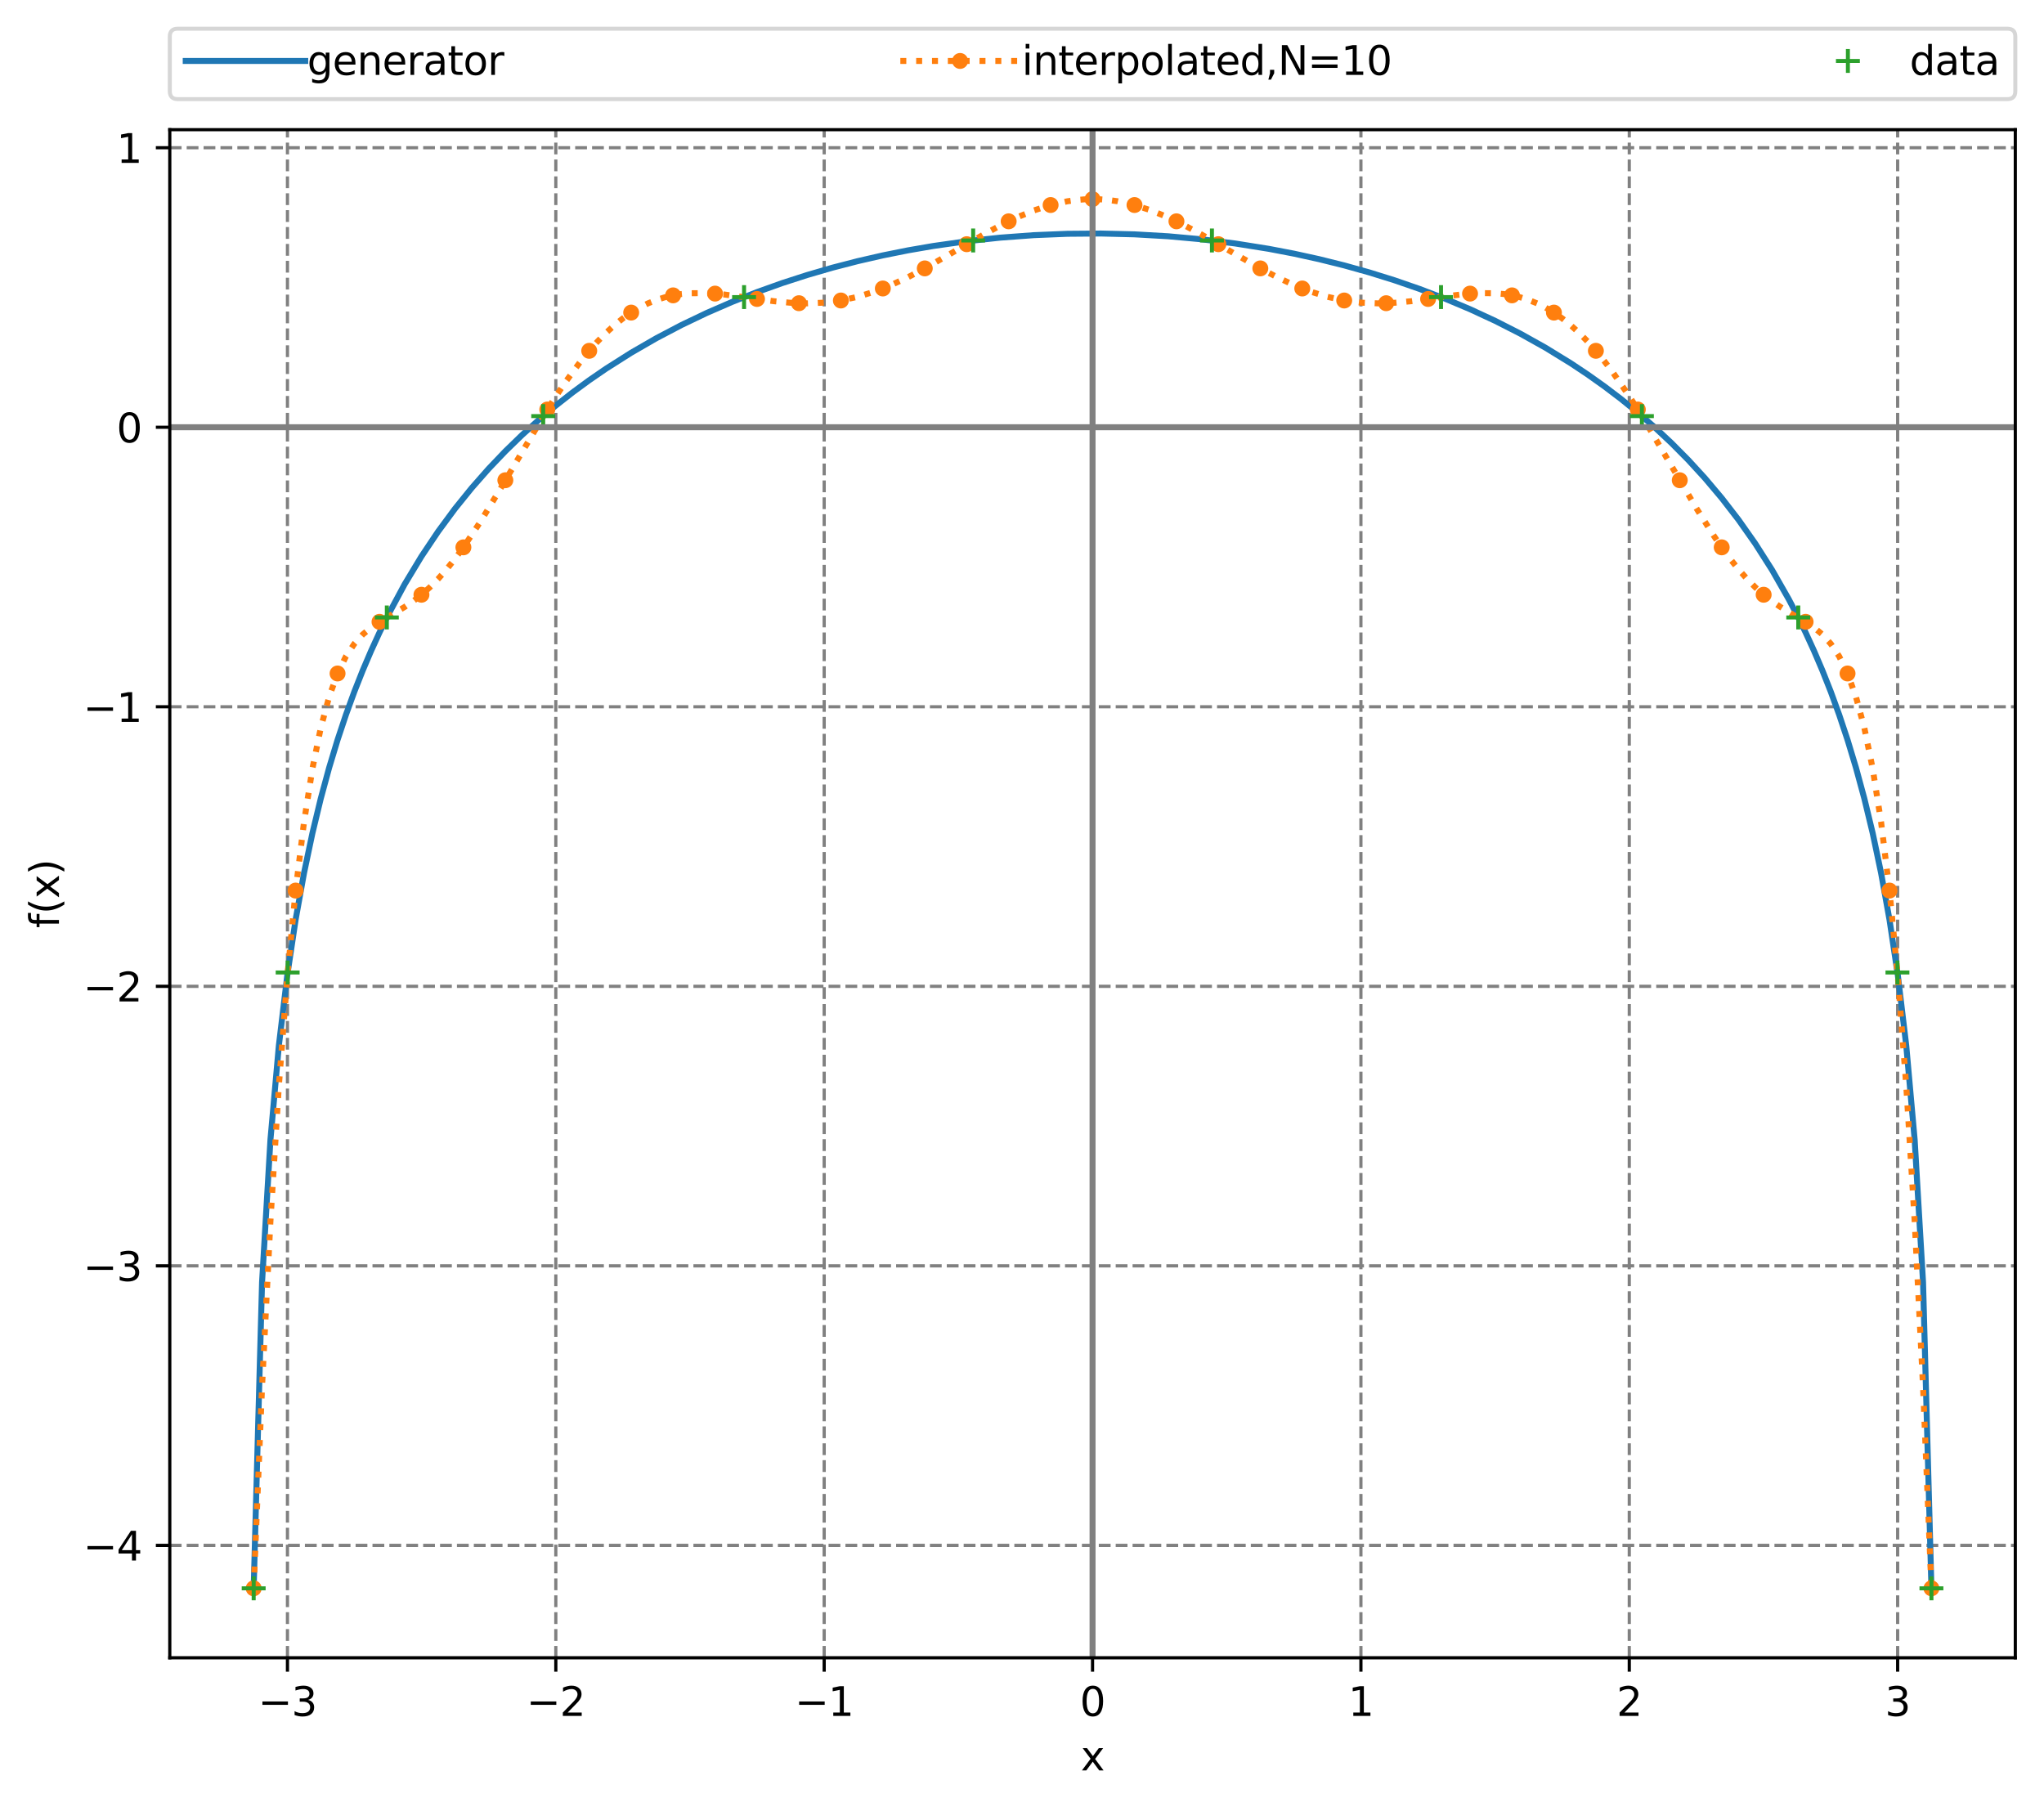<?xml version="1.0" encoding="utf-8" standalone="no"?>
<!DOCTYPE svg PUBLIC "-//W3C//DTD SVG 1.1//EN"
  "http://www.w3.org/Graphics/SVG/1.1/DTD/svg11.dtd">
<svg xmlns:xlink="http://www.w3.org/1999/xlink" width="513.083pt" height="453.667pt" viewBox="0 0 513.083 453.667" xmlns="http://www.w3.org/2000/svg" version="1.1">
 <defs>
  <style type="text/css">*{stroke-linejoin: round; stroke-linecap: butt}</style>
 </defs>
 <g id="figure_1">
  <g id="patch_1">
   <path d="M 0 453.667 
L 513.083 453.667 
L 513.083 0 
L 0 0 
z
" style="fill: #ffffff"/>
  </g>
  <g id="axes_1">
   <g id="patch_2">
    <path d="M 42.62 416.111 
L 505.883 416.111 
L 505.883 32.549 
L 42.62 32.549 
z
" style="fill: #ffffff"/>
   </g>
   <g id="matplotlib.axis_1">
    <g id="xtick_1">
     <g id="line2d_1">
      <path d="M 72.158 416.111 
L 72.158 32.549 
" clip-path="url(#p7b91b572e5)" style="fill: none; stroke-dasharray: 2.96,1.28; stroke-dashoffset: 0; stroke: #808080; stroke-width: 0.8"/>
     </g>
     <g id="line2d_2">
      <defs>
       <path id="mcc4dc4c93a" d="M 0 0 
L 0 3.5 
" style="stroke: #000000; stroke-width: 0.8"/>
      </defs>
      <g>
       <use xlink:href="#mcc4dc4c93a" x="72.158" y="416.111" style="stroke: #000000; stroke-width: 0.8"/>
      </g>
     </g>
     <g id="text_1">
      <!-- −3 -->
      <g transform="translate(64.787 430.709) scale(0.1 -0.1)">
       <defs>
        <path id="DejaVuSans-2212" d="M 678 2272 
L 4684 2272 
L 4684 1741 
L 678 1741 
L 678 2272 
z
" transform="scale(0.016)"/>
        <path id="DejaVuSans-33" d="M 2597 2516 
Q 3050 2419 3304 2112 
Q 3559 1806 3559 1356 
Q 3559 666 3084 287 
Q 2609 -91 1734 -91 
Q 1441 -91 1130 -33 
Q 819 25 488 141 
L 488 750 
Q 750 597 1062 519 
Q 1375 441 1716 441 
Q 2309 441 2620 675 
Q 2931 909 2931 1356 
Q 2931 1769 2642 2001 
Q 2353 2234 1838 2234 
L 1294 2234 
L 1294 2753 
L 1863 2753 
Q 2328 2753 2575 2939 
Q 2822 3125 2822 3475 
Q 2822 3834 2567 4026 
Q 2313 4219 1838 4219 
Q 1578 4219 1281 4162 
Q 984 4106 628 3988 
L 628 4550 
Q 988 4650 1302 4700 
Q 1616 4750 1894 4750 
Q 2613 4750 3031 4423 
Q 3450 4097 3450 3541 
Q 3450 3153 3228 2886 
Q 3006 2619 2597 2516 
z
" transform="scale(0.016)"/>
       </defs>
       <use xlink:href="#DejaVuSans-2212"/>
       <use xlink:href="#DejaVuSans-33" x="83.789"/>
      </g>
     </g>
    </g>
    <g id="xtick_2">
     <g id="line2d_3">
      <path d="M 139.522 416.111 
L 139.522 32.549 
" clip-path="url(#p7b91b572e5)" style="fill: none; stroke-dasharray: 2.96,1.28; stroke-dashoffset: 0; stroke: #808080; stroke-width: 0.8"/>
     </g>
     <g id="line2d_4">
      <g>
       <use xlink:href="#mcc4dc4c93a" x="139.522" y="416.111" style="stroke: #000000; stroke-width: 0.8"/>
      </g>
     </g>
     <g id="text_2">
      <!-- −2 -->
      <g transform="translate(132.151 430.709) scale(0.1 -0.1)">
       <defs>
        <path id="DejaVuSans-32" d="M 1228 531 
L 3431 531 
L 3431 0 
L 469 0 
L 469 531 
Q 828 903 1448 1529 
Q 2069 2156 2228 2338 
Q 2531 2678 2651 2914 
Q 2772 3150 2772 3378 
Q 2772 3750 2511 3984 
Q 2250 4219 1831 4219 
Q 1534 4219 1204 4116 
Q 875 4013 500 3803 
L 500 4441 
Q 881 4594 1212 4672 
Q 1544 4750 1819 4750 
Q 2544 4750 2975 4387 
Q 3406 4025 3406 3419 
Q 3406 3131 3298 2873 
Q 3191 2616 2906 2266 
Q 2828 2175 2409 1742 
Q 1991 1309 1228 531 
z
" transform="scale(0.016)"/>
       </defs>
       <use xlink:href="#DejaVuSans-2212"/>
       <use xlink:href="#DejaVuSans-32" x="83.789"/>
      </g>
     </g>
    </g>
    <g id="xtick_3">
     <g id="line2d_5">
      <path d="M 206.887 416.111 
L 206.887 32.549 
" clip-path="url(#p7b91b572e5)" style="fill: none; stroke-dasharray: 2.96,1.28; stroke-dashoffset: 0; stroke: #808080; stroke-width: 0.8"/>
     </g>
     <g id="line2d_6">
      <g>
       <use xlink:href="#mcc4dc4c93a" x="206.887" y="416.111" style="stroke: #000000; stroke-width: 0.8"/>
      </g>
     </g>
     <g id="text_3">
      <!-- −1 -->
      <g transform="translate(199.516 430.709) scale(0.1 -0.1)">
       <defs>
        <path id="DejaVuSans-31" d="M 794 531 
L 1825 531 
L 1825 4091 
L 703 3866 
L 703 4441 
L 1819 4666 
L 2450 4666 
L 2450 531 
L 3481 531 
L 3481 0 
L 794 0 
L 794 531 
z
" transform="scale(0.016)"/>
       </defs>
       <use xlink:href="#DejaVuSans-2212"/>
       <use xlink:href="#DejaVuSans-31" x="83.789"/>
      </g>
     </g>
    </g>
    <g id="xtick_4">
     <g id="line2d_7">
      <path d="M 274.252 416.111 
L 274.252 32.549 
" clip-path="url(#p7b91b572e5)" style="fill: none; stroke-dasharray: 2.96,1.28; stroke-dashoffset: 0; stroke: #808080; stroke-width: 0.8"/>
     </g>
     <g id="line2d_8">
      <g>
       <use xlink:href="#mcc4dc4c93a" x="274.252" y="416.111" style="stroke: #000000; stroke-width: 0.8"/>
      </g>
     </g>
     <g id="text_4">
      <!-- 0 -->
      <g transform="translate(271.07 430.709) scale(0.1 -0.1)">
       <defs>
        <path id="DejaVuSans-30" d="M 2034 4250 
Q 1547 4250 1301 3770 
Q 1056 3291 1056 2328 
Q 1056 1369 1301 889 
Q 1547 409 2034 409 
Q 2525 409 2770 889 
Q 3016 1369 3016 2328 
Q 3016 3291 2770 3770 
Q 2525 4250 2034 4250 
z
M 2034 4750 
Q 2819 4750 3233 4129 
Q 3647 3509 3647 2328 
Q 3647 1150 3233 529 
Q 2819 -91 2034 -91 
Q 1250 -91 836 529 
Q 422 1150 422 2328 
Q 422 3509 836 4129 
Q 1250 4750 2034 4750 
z
" transform="scale(0.016)"/>
       </defs>
       <use xlink:href="#DejaVuSans-30"/>
      </g>
     </g>
    </g>
    <g id="xtick_5">
     <g id="line2d_9">
      <path d="M 341.616 416.111 
L 341.616 32.549 
" clip-path="url(#p7b91b572e5)" style="fill: none; stroke-dasharray: 2.96,1.28; stroke-dashoffset: 0; stroke: #808080; stroke-width: 0.8"/>
     </g>
     <g id="line2d_10">
      <g>
       <use xlink:href="#mcc4dc4c93a" x="341.616" y="416.111" style="stroke: #000000; stroke-width: 0.8"/>
      </g>
     </g>
     <g id="text_5">
      <!-- 1 -->
      <g transform="translate(338.435 430.709) scale(0.1 -0.1)">
       <use xlink:href="#DejaVuSans-31"/>
      </g>
     </g>
    </g>
    <g id="xtick_6">
     <g id="line2d_11">
      <path d="M 408.981 416.111 
L 408.981 32.549 
" clip-path="url(#p7b91b572e5)" style="fill: none; stroke-dasharray: 2.96,1.28; stroke-dashoffset: 0; stroke: #808080; stroke-width: 0.8"/>
     </g>
     <g id="line2d_12">
      <g>
       <use xlink:href="#mcc4dc4c93a" x="408.981" y="416.111" style="stroke: #000000; stroke-width: 0.8"/>
      </g>
     </g>
     <g id="text_6">
      <!-- 2 -->
      <g transform="translate(405.8 430.709) scale(0.1 -0.1)">
       <use xlink:href="#DejaVuSans-32"/>
      </g>
     </g>
    </g>
    <g id="xtick_7">
     <g id="line2d_13">
      <path d="M 476.346 416.111 
L 476.346 32.549 
" clip-path="url(#p7b91b572e5)" style="fill: none; stroke-dasharray: 2.96,1.28; stroke-dashoffset: 0; stroke: #808080; stroke-width: 0.8"/>
     </g>
     <g id="line2d_14">
      <g>
       <use xlink:href="#mcc4dc4c93a" x="476.346" y="416.111" style="stroke: #000000; stroke-width: 0.8"/>
      </g>
     </g>
     <g id="text_7">
      <!-- 3 -->
      <g transform="translate(473.164 430.709) scale(0.1 -0.1)">
       <use xlink:href="#DejaVuSans-33"/>
      </g>
     </g>
    </g>
    <g id="text_8">
     <!-- x -->
     <g transform="translate(271.292 444.388) scale(0.1 -0.1)">
      <defs>
       <path id="DejaVuSans-78" d="M 3513 3500 
L 2247 1797 
L 3578 0 
L 2900 0 
L 1881 1375 
L 863 0 
L 184 0 
L 1544 1831 
L 300 3500 
L 978 3500 
L 1906 2253 
L 2834 3500 
L 3513 3500 
z
" transform="scale(0.016)"/>
      </defs>
      <use xlink:href="#DejaVuSans-78"/>
     </g>
    </g>
   </g>
   <g id="matplotlib.axis_2">
    <g id="ytick_1">
     <g id="line2d_15">
      <path d="M 42.62 387.899 
L 505.883 387.899 
" clip-path="url(#p7b91b572e5)" style="fill: none; stroke-dasharray: 2.96,1.28; stroke-dashoffset: 0; stroke: #808080; stroke-width: 0.8"/>
     </g>
     <g id="line2d_16">
      <defs>
       <path id="m748392c726" d="M 0 0 
L -3.5 0 
" style="stroke: #000000; stroke-width: 0.8"/>
      </defs>
      <g>
       <use xlink:href="#m748392c726" x="42.62" y="387.899" style="stroke: #000000; stroke-width: 0.8"/>
      </g>
     </g>
     <g id="text_9">
      <!-- −4 -->
      <g transform="translate(20.878 391.698) scale(0.1 -0.1)">
       <defs>
        <path id="DejaVuSans-34" d="M 2419 4116 
L 825 1625 
L 2419 1625 
L 2419 4116 
z
M 2253 4666 
L 3047 4666 
L 3047 1625 
L 3713 1625 
L 3713 1100 
L 3047 1100 
L 3047 0 
L 2419 0 
L 2419 1100 
L 313 1100 
L 313 1709 
L 2253 4666 
z
" transform="scale(0.016)"/>
       </defs>
       <use xlink:href="#DejaVuSans-2212"/>
       <use xlink:href="#DejaVuSans-34" x="83.789"/>
      </g>
     </g>
    </g>
    <g id="ytick_2">
     <g id="line2d_17">
      <path d="M 42.62 317.735 
L 505.883 317.735 
" clip-path="url(#p7b91b572e5)" style="fill: none; stroke-dasharray: 2.96,1.28; stroke-dashoffset: 0; stroke: #808080; stroke-width: 0.8"/>
     </g>
     <g id="line2d_18">
      <g>
       <use xlink:href="#m748392c726" x="42.62" y="317.735" style="stroke: #000000; stroke-width: 0.8"/>
      </g>
     </g>
     <g id="text_10">
      <!-- −3 -->
      <g transform="translate(20.878 321.534) scale(0.1 -0.1)">
       <use xlink:href="#DejaVuSans-2212"/>
       <use xlink:href="#DejaVuSans-33" x="83.789"/>
      </g>
     </g>
    </g>
    <g id="ytick_3">
     <g id="line2d_19">
      <path d="M 42.62 247.57 
L 505.883 247.57 
" clip-path="url(#p7b91b572e5)" style="fill: none; stroke-dasharray: 2.96,1.28; stroke-dashoffset: 0; stroke: #808080; stroke-width: 0.8"/>
     </g>
     <g id="line2d_20">
      <g>
       <use xlink:href="#m748392c726" x="42.62" y="247.57" style="stroke: #000000; stroke-width: 0.8"/>
      </g>
     </g>
     <g id="text_11">
      <!-- −2 -->
      <g transform="translate(20.878 251.369) scale(0.1 -0.1)">
       <use xlink:href="#DejaVuSans-2212"/>
       <use xlink:href="#DejaVuSans-32" x="83.789"/>
      </g>
     </g>
    </g>
    <g id="ytick_4">
     <g id="line2d_21">
      <path d="M 42.62 177.406 
L 505.883 177.406 
" clip-path="url(#p7b91b572e5)" style="fill: none; stroke-dasharray: 2.96,1.28; stroke-dashoffset: 0; stroke: #808080; stroke-width: 0.8"/>
     </g>
     <g id="line2d_22">
      <g>
       <use xlink:href="#m748392c726" x="42.62" y="177.406" style="stroke: #000000; stroke-width: 0.8"/>
      </g>
     </g>
     <g id="text_12">
      <!-- −1 -->
      <g transform="translate(20.878 181.205) scale(0.1 -0.1)">
       <use xlink:href="#DejaVuSans-2212"/>
       <use xlink:href="#DejaVuSans-31" x="83.789"/>
      </g>
     </g>
    </g>
    <g id="ytick_5">
     <g id="line2d_23">
      <path d="M 42.62 107.241 
L 505.883 107.241 
" clip-path="url(#p7b91b572e5)" style="fill: none; stroke-dasharray: 2.96,1.28; stroke-dashoffset: 0; stroke: #808080; stroke-width: 0.8"/>
     </g>
     <g id="line2d_24">
      <g>
       <use xlink:href="#m748392c726" x="42.62" y="107.241" style="stroke: #000000; stroke-width: 0.8"/>
      </g>
     </g>
     <g id="text_13">
      <!-- 0 -->
      <g transform="translate(29.258 111.04) scale(0.1 -0.1)">
       <use xlink:href="#DejaVuSans-30"/>
      </g>
     </g>
    </g>
    <g id="ytick_6">
     <g id="line2d_25">
      <path d="M 42.62 37.076 
L 505.883 37.076 
" clip-path="url(#p7b91b572e5)" style="fill: none; stroke-dasharray: 2.96,1.28; stroke-dashoffset: 0; stroke: #808080; stroke-width: 0.8"/>
     </g>
     <g id="line2d_26">
      <g>
       <use xlink:href="#m748392c726" x="42.62" y="37.076" style="stroke: #000000; stroke-width: 0.8"/>
      </g>
     </g>
     <g id="text_14">
      <!-- 1 -->
      <g transform="translate(29.258 40.876) scale(0.1 -0.1)">
       <use xlink:href="#DejaVuSans-31"/>
      </g>
     </g>
    </g>
    <g id="text_15">
     <!-- f(x) -->
     <g transform="translate(14.798 232.951) rotate(-90) scale(0.1 -0.1)">
      <defs>
       <path id="DejaVuSans-66" d="M 2375 4863 
L 2375 4384 
L 1825 4384 
Q 1516 4384 1395 4259 
Q 1275 4134 1275 3809 
L 1275 3500 
L 2222 3500 
L 2222 3053 
L 1275 3053 
L 1275 0 
L 697 0 
L 697 3053 
L 147 3053 
L 147 3500 
L 697 3500 
L 697 3744 
Q 697 4328 969 4595 
Q 1241 4863 1831 4863 
L 2375 4863 
z
" transform="scale(0.016)"/>
       <path id="DejaVuSans-28" d="M 1984 4856 
Q 1566 4138 1362 3434 
Q 1159 2731 1159 2009 
Q 1159 1288 1364 580 
Q 1569 -128 1984 -844 
L 1484 -844 
Q 1016 -109 783 600 
Q 550 1309 550 2009 
Q 550 2706 781 3412 
Q 1013 4119 1484 4856 
L 1984 4856 
z
" transform="scale(0.016)"/>
       <path id="DejaVuSans-29" d="M 513 4856 
L 1013 4856 
Q 1481 4119 1714 3412 
Q 1947 2706 1947 2009 
Q 1947 1309 1714 600 
Q 1481 -109 1013 -844 
L 513 -844 
Q 928 -128 1133 580 
Q 1338 1288 1338 2009 
Q 1338 2731 1133 3434 
Q 928 4138 513 4856 
z
" transform="scale(0.016)"/>
      </defs>
      <use xlink:href="#DejaVuSans-66"/>
      <use xlink:href="#DejaVuSans-28" x="35.205"/>
      <use xlink:href="#DejaVuSans-78" x="74.219"/>
      <use xlink:href="#DejaVuSans-29" x="133.398"/>
     </g>
    </g>
   </g>
   <g id="line2d_27">
    <path d="M 63.678 398.676 
L 65.783 321.833 
L 67.889 286.049 
L 69.995 262.478 
L 72.101 244.879 
L 74.206 230.835 
L 76.312 219.153 
L 78.418 209.156 
L 80.524 200.422 
L 82.629 192.672 
L 84.735 185.708 
L 86.841 179.39 
L 88.947 173.609 
L 91.052 168.285 
L 93.158 163.352 
L 95.264 158.76 
L 97.37 154.465 
L 101.581 146.64 
L 105.793 139.663 
L 110.004 133.379 
L 114.215 127.676 
L 118.427 122.465 
L 122.638 117.678 
L 126.85 113.262 
L 131.061 109.172 
L 135.273 105.372 
L 139.484 101.833 
L 143.696 98.529 
L 147.907 95.439 
L 152.119 92.545 
L 158.436 88.539 
L 164.753 84.895 
L 171.07 81.578 
L 177.388 78.559 
L 183.705 75.812 
L 190.022 73.317 
L 196.339 71.058 
L 202.657 69.018 
L 208.974 67.186 
L 215.291 65.551 
L 221.608 64.105 
L 227.925 62.839 
L 234.243 61.747 
L 242.666 60.553 
L 251.089 59.649 
L 259.512 59.027 
L 267.934 58.684 
L 276.357 58.615 
L 284.78 58.821 
L 293.203 59.303 
L 301.626 60.065 
L 310.049 61.113 
L 318.472 62.456 
L 324.789 63.663 
L 331.107 65.049 
L 337.424 66.62 
L 343.741 68.385 
L 350.058 70.354 
L 356.376 72.539 
L 362.693 74.953 
L 369.01 77.614 
L 375.327 80.54 
L 381.644 83.755 
L 387.962 87.286 
L 394.279 91.167 
L 398.49 93.968 
L 402.702 96.958 
L 406.913 100.153 
L 411.125 103.572 
L 415.336 107.238 
L 419.548 111.179 
L 423.759 115.427 
L 427.971 120.022 
L 432.182 125.013 
L 436.394 130.461 
L 440.605 136.442 
L 444.817 143.056 
L 449.028 150.435 
L 451.134 154.465 
L 453.24 158.76 
L 455.345 163.352 
L 457.451 168.285 
L 459.557 173.609 
L 461.663 179.39 
L 463.768 185.708 
L 465.874 192.672 
L 467.98 200.422 
L 470.086 209.156 
L 472.191 219.153 
L 474.297 230.835 
L 476.403 244.879 
L 478.508 262.478 
L 480.614 286.049 
L 482.72 321.833 
L 484.826 398.676 
L 484.826 398.676 
" clip-path="url(#p7b91b572e5)" style="fill: none; stroke: #1f77b4; stroke-width: 1.5; stroke-linecap: square"/>
   </g>
   <g id="line2d_28">
    <path d="M 63.678 398.676 
L 65.783 348.044 
L 67.889 306.467 
L 69.995 272.619 
L 72.101 245.323 
L 74.206 223.54 
L 76.312 206.355 
L 78.418 192.966 
L 80.524 182.675 
L 82.629 174.876 
L 84.735 169.048 
L 86.841 164.745 
L 88.947 161.589 
L 91.052 159.261 
L 93.158 157.497 
L 95.264 156.081 
L 101.581 152.348 
L 103.687 150.918 
L 105.793 149.283 
L 107.898 147.411 
L 110.004 145.282 
L 112.11 142.894 
L 114.215 140.256 
L 116.321 137.384 
L 120.533 131.045 
L 124.744 124.127 
L 137.379 102.794 
L 141.59 96.37 
L 145.802 90.629 
L 147.907 88.055 
L 150.013 85.694 
L 152.119 83.552 
L 154.225 81.633 
L 156.33 79.938 
L 158.436 78.463 
L 160.542 77.204 
L 162.647 76.153 
L 164.753 75.3 
L 166.859 74.633 
L 168.965 74.138 
L 171.07 73.802 
L 173.176 73.606 
L 177.388 73.572 
L 181.599 73.895 
L 187.916 74.735 
L 194.234 75.601 
L 198.445 75.998 
L 202.657 76.142 
L 206.868 75.966 
L 211.079 75.426 
L 215.291 74.501 
L 219.502 73.198 
L 223.714 71.541 
L 227.925 69.576 
L 232.137 67.368 
L 238.454 63.765 
L 246.877 58.88 
L 251.089 56.608 
L 255.3 54.564 
L 259.512 52.827 
L 263.723 51.463 
L 267.934 50.523 
L 270.04 50.225 
L 272.146 50.044 
L 274.252 49.984 
L 276.357 50.044 
L 278.463 50.225 
L 280.569 50.523 
L 284.78 51.463 
L 288.992 52.827 
L 293.203 54.564 
L 297.415 56.608 
L 301.626 58.88 
L 310.049 63.765 
L 316.366 67.368 
L 320.578 69.576 
L 324.789 71.541 
L 329.001 73.198 
L 333.212 74.501 
L 337.424 75.426 
L 341.635 75.966 
L 345.847 76.142 
L 350.058 75.998 
L 354.27 75.601 
L 362.693 74.431 
L 366.904 73.895 
L 371.116 73.572 
L 375.327 73.606 
L 377.433 73.802 
L 379.539 74.138 
L 381.644 74.633 
L 383.75 75.3 
L 385.856 76.153 
L 387.962 77.204 
L 390.067 78.463 
L 392.173 79.938 
L 394.279 81.633 
L 396.385 83.552 
L 398.49 85.694 
L 400.596 88.055 
L 402.702 90.629 
L 404.808 93.406 
L 409.019 99.507 
L 413.231 106.207 
L 419.548 116.922 
L 425.865 127.641 
L 430.076 134.304 
L 432.182 137.384 
L 434.288 140.256 
L 436.394 142.894 
L 438.499 145.282 
L 440.605 147.411 
L 442.711 149.283 
L 444.817 150.918 
L 446.922 152.348 
L 455.345 157.497 
L 457.451 159.261 
L 459.557 161.589 
L 461.663 164.745 
L 463.768 169.048 
L 465.874 174.876 
L 467.98 182.675 
L 470.086 192.966 
L 472.191 206.355 
L 474.297 223.54 
L 476.403 245.323 
L 478.508 272.619 
L 480.614 306.467 
L 482.72 348.044 
L 484.826 398.676 
L 484.826 398.676 
" clip-path="url(#p7b91b572e5)" style="fill: none; stroke-dasharray: 1.5,2.475; stroke-dashoffset: 0; stroke: #ff7f0e; stroke-width: 1.5"/>
    <defs>
     <path id="m9fcb579fbe" d="M 0 1.5 
C 0.398 1.5 0.779 1.342 1.061 1.061 
C 1.342 0.779 1.5 0.398 1.5 0 
C 1.5 -0.398 1.342 -0.779 1.061 -1.061 
C 0.779 -1.342 0.398 -1.5 0 -1.5 
C -0.398 -1.5 -0.779 -1.342 -1.061 -1.061 
C -1.342 -0.779 -1.5 -0.398 -1.5 0 
C -1.5 0.398 -1.342 0.779 -1.061 1.061 
C -0.779 1.342 -0.398 1.5 0 1.5 
z
" style="stroke: #ff7f0e"/>
    </defs>
    <g clip-path="url(#p7b91b572e5)">
     <use xlink:href="#m9fcb579fbe" x="63.678" y="398.676" style="fill: #ff7f0e; stroke: #ff7f0e"/>
     <use xlink:href="#m9fcb579fbe" x="74.206" y="223.54" style="fill: #ff7f0e; stroke: #ff7f0e"/>
     <use xlink:href="#m9fcb579fbe" x="84.735" y="169.048" style="fill: #ff7f0e; stroke: #ff7f0e"/>
     <use xlink:href="#m9fcb579fbe" x="95.264" y="156.081" style="fill: #ff7f0e; stroke: #ff7f0e"/>
     <use xlink:href="#m9fcb579fbe" x="105.793" y="149.283" style="fill: #ff7f0e; stroke: #ff7f0e"/>
     <use xlink:href="#m9fcb579fbe" x="116.321" y="137.384" style="fill: #ff7f0e; stroke: #ff7f0e"/>
     <use xlink:href="#m9fcb579fbe" x="126.85" y="120.542" style="fill: #ff7f0e; stroke: #ff7f0e"/>
     <use xlink:href="#m9fcb579fbe" x="137.379" y="102.794" style="fill: #ff7f0e; stroke: #ff7f0e"/>
     <use xlink:href="#m9fcb579fbe" x="147.907" y="88.055" style="fill: #ff7f0e; stroke: #ff7f0e"/>
     <use xlink:href="#m9fcb579fbe" x="158.436" y="78.463" style="fill: #ff7f0e; stroke: #ff7f0e"/>
     <use xlink:href="#m9fcb579fbe" x="168.965" y="74.138" style="fill: #ff7f0e; stroke: #ff7f0e"/>
     <use xlink:href="#m9fcb579fbe" x="179.493" y="73.698" style="fill: #ff7f0e; stroke: #ff7f0e"/>
     <use xlink:href="#m9fcb579fbe" x="190.022" y="75.041" style="fill: #ff7f0e; stroke: #ff7f0e"/>
     <use xlink:href="#m9fcb579fbe" x="200.551" y="76.106" style="fill: #ff7f0e; stroke: #ff7f0e"/>
     <use xlink:href="#m9fcb579fbe" x="211.079" y="75.426" style="fill: #ff7f0e; stroke: #ff7f0e"/>
     <use xlink:href="#m9fcb579fbe" x="221.608" y="72.411" style="fill: #ff7f0e; stroke: #ff7f0e"/>
     <use xlink:href="#m9fcb579fbe" x="232.137" y="67.368" style="fill: #ff7f0e; stroke: #ff7f0e"/>
     <use xlink:href="#m9fcb579fbe" x="242.666" y="61.296" style="fill: #ff7f0e; stroke: #ff7f0e"/>
     <use xlink:href="#m9fcb579fbe" x="253.194" y="55.552" style="fill: #ff7f0e; stroke: #ff7f0e"/>
     <use xlink:href="#m9fcb579fbe" x="263.723" y="51.463" style="fill: #ff7f0e; stroke: #ff7f0e"/>
     <use xlink:href="#m9fcb579fbe" x="274.252" y="49.984" style="fill: #ff7f0e; stroke: #ff7f0e"/>
     <use xlink:href="#m9fcb579fbe" x="284.78" y="51.463" style="fill: #ff7f0e; stroke: #ff7f0e"/>
     <use xlink:href="#m9fcb579fbe" x="295.309" y="55.552" style="fill: #ff7f0e; stroke: #ff7f0e"/>
     <use xlink:href="#m9fcb579fbe" x="305.838" y="61.296" style="fill: #ff7f0e; stroke: #ff7f0e"/>
     <use xlink:href="#m9fcb579fbe" x="316.366" y="67.368" style="fill: #ff7f0e; stroke: #ff7f0e"/>
     <use xlink:href="#m9fcb579fbe" x="326.895" y="72.411" style="fill: #ff7f0e; stroke: #ff7f0e"/>
     <use xlink:href="#m9fcb579fbe" x="337.424" y="75.426" style="fill: #ff7f0e; stroke: #ff7f0e"/>
     <use xlink:href="#m9fcb579fbe" x="347.953" y="76.106" style="fill: #ff7f0e; stroke: #ff7f0e"/>
     <use xlink:href="#m9fcb579fbe" x="358.481" y="75.041" style="fill: #ff7f0e; stroke: #ff7f0e"/>
     <use xlink:href="#m9fcb579fbe" x="369.01" y="73.698" style="fill: #ff7f0e; stroke: #ff7f0e"/>
     <use xlink:href="#m9fcb579fbe" x="379.539" y="74.138" style="fill: #ff7f0e; stroke: #ff7f0e"/>
     <use xlink:href="#m9fcb579fbe" x="390.067" y="78.463" style="fill: #ff7f0e; stroke: #ff7f0e"/>
     <use xlink:href="#m9fcb579fbe" x="400.596" y="88.055" style="fill: #ff7f0e; stroke: #ff7f0e"/>
     <use xlink:href="#m9fcb579fbe" x="411.125" y="102.794" style="fill: #ff7f0e; stroke: #ff7f0e"/>
     <use xlink:href="#m9fcb579fbe" x="421.653" y="120.542" style="fill: #ff7f0e; stroke: #ff7f0e"/>
     <use xlink:href="#m9fcb579fbe" x="432.182" y="137.384" style="fill: #ff7f0e; stroke: #ff7f0e"/>
     <use xlink:href="#m9fcb579fbe" x="442.711" y="149.283" style="fill: #ff7f0e; stroke: #ff7f0e"/>
     <use xlink:href="#m9fcb579fbe" x="453.24" y="156.081" style="fill: #ff7f0e; stroke: #ff7f0e"/>
     <use xlink:href="#m9fcb579fbe" x="463.768" y="169.048" style="fill: #ff7f0e; stroke: #ff7f0e"/>
     <use xlink:href="#m9fcb579fbe" x="474.297" y="223.54" style="fill: #ff7f0e; stroke: #ff7f0e"/>
     <use xlink:href="#m9fcb579fbe" x="484.826" y="398.676" style="fill: #ff7f0e; stroke: #ff7f0e"/>
    </g>
   </g>
   <g id="line2d_29">
    <defs>
     <path id="m8e761e73c2" d="M -3 0 
L 3 0 
M 0 3 
L 0 -3 
" style="stroke: #2ca02c"/>
    </defs>
    <g clip-path="url(#p7b91b572e5)">
     <use xlink:href="#m8e761e73c2" x="484.826" y="398.676" style="fill: #2ca02c; stroke: #2ca02c"/>
     <use xlink:href="#m8e761e73c2" x="476.296" y="244.094" style="fill: #2ca02c; stroke: #2ca02c"/>
     <use xlink:href="#m8e761e73c2" x="451.398" y="154.989" style="fill: #2ca02c; stroke: #2ca02c"/>
     <use xlink:href="#m8e761e73c2" x="412.148" y="104.439" style="fill: #2ca02c; stroke: #2ca02c"/>
     <use xlink:href="#m8e761e73c2" x="361.727" y="74.569" style="fill: #2ca02c; stroke: #2ca02c"/>
     <use xlink:href="#m8e761e73c2" x="304.219" y="60.357" style="fill: #2ca02c; stroke: #2ca02c"/>
     <use xlink:href="#m8e761e73c2" x="244.284" y="60.357" style="fill: #2ca02c; stroke: #2ca02c"/>
     <use xlink:href="#m8e761e73c2" x="186.776" y="74.569" style="fill: #2ca02c; stroke: #2ca02c"/>
     <use xlink:href="#m8e761e73c2" x="136.355" y="104.439" style="fill: #2ca02c; stroke: #2ca02c"/>
     <use xlink:href="#m8e761e73c2" x="97.106" y="154.989" style="fill: #2ca02c; stroke: #2ca02c"/>
     <use xlink:href="#m8e761e73c2" x="72.207" y="244.094" style="fill: #2ca02c; stroke: #2ca02c"/>
     <use xlink:href="#m8e761e73c2" x="63.678" y="398.676" style="fill: #2ca02c; stroke: #2ca02c"/>
    </g>
   </g>
   <g id="line2d_30">
    <path d="M 42.62 107.241 
L 505.883 107.241 
" clip-path="url(#p7b91b572e5)" style="fill: none; stroke: #808080; stroke-width: 1.5; stroke-linecap: square"/>
   </g>
   <g id="line2d_31">
    <path d="M 274.252 416.111 
L 274.252 32.549 
" clip-path="url(#p7b91b572e5)" style="fill: none; stroke: #808080; stroke-width: 1.5; stroke-linecap: square"/>
   </g>
   <g id="patch_3">
    <path d="M 42.62 416.111 
L 42.62 32.549 
" style="fill: none; stroke: #000000; stroke-width: 0.8; stroke-linejoin: miter; stroke-linecap: square"/>
   </g>
   <g id="patch_4">
    <path d="M 505.883 416.111 
L 505.883 32.549 
" style="fill: none; stroke: #000000; stroke-width: 0.8; stroke-linejoin: miter; stroke-linecap: square"/>
   </g>
   <g id="patch_5">
    <path d="M 42.62 416.111 
L 505.883 416.111 
" style="fill: none; stroke: #000000; stroke-width: 0.8; stroke-linejoin: miter; stroke-linecap: square"/>
   </g>
   <g id="patch_6">
    <path d="M 42.62 32.549 
L 505.883 32.549 
" style="fill: none; stroke: #000000; stroke-width: 0.8; stroke-linejoin: miter; stroke-linecap: square"/>
   </g>
   <g id="legend_1">
    <g id="patch_7">
     <path d="M 44.62 24.878 
L 503.883 24.878 
Q 505.883 24.878 505.883 22.878 
L 505.883 9.2 
Q 505.883 7.2 503.883 7.2 
L 44.62 7.2 
Q 42.62 7.2 42.62 9.2 
L 42.62 22.878 
Q 42.62 24.878 44.62 24.878 
z
" style="fill: #ffffff; opacity: 0.8; stroke: #cccccc; stroke-linejoin: miter"/>
    </g>
    <g id="line2d_32">
     <path d="M 46.62 15.298 
L 61.62 15.298 
L 76.62 15.298 
" style="fill: none; stroke: #1f77b4; stroke-width: 1.5; stroke-linecap: square"/>
    </g>
    <g id="text_16">
     <!-- generator -->
     <g transform="translate(77.12 18.798) scale(0.1 -0.1)">
      <defs>
       <path id="DejaVuSans-67" d="M 2906 1791 
Q 2906 2416 2648 2759 
Q 2391 3103 1925 3103 
Q 1463 3103 1205 2759 
Q 947 2416 947 1791 
Q 947 1169 1205 825 
Q 1463 481 1925 481 
Q 2391 481 2648 825 
Q 2906 1169 2906 1791 
z
M 3481 434 
Q 3481 -459 3084 -895 
Q 2688 -1331 1869 -1331 
Q 1566 -1331 1297 -1286 
Q 1028 -1241 775 -1147 
L 775 -588 
Q 1028 -725 1275 -790 
Q 1522 -856 1778 -856 
Q 2344 -856 2625 -561 
Q 2906 -266 2906 331 
L 2906 616 
Q 2728 306 2450 153 
Q 2172 0 1784 0 
Q 1141 0 747 490 
Q 353 981 353 1791 
Q 353 2603 747 3093 
Q 1141 3584 1784 3584 
Q 2172 3584 2450 3431 
Q 2728 3278 2906 2969 
L 2906 3500 
L 3481 3500 
L 3481 434 
z
" transform="scale(0.016)"/>
       <path id="DejaVuSans-65" d="M 3597 1894 
L 3597 1613 
L 953 1613 
Q 991 1019 1311 708 
Q 1631 397 2203 397 
Q 2534 397 2845 478 
Q 3156 559 3463 722 
L 3463 178 
Q 3153 47 2828 -22 
Q 2503 -91 2169 -91 
Q 1331 -91 842 396 
Q 353 884 353 1716 
Q 353 2575 817 3079 
Q 1281 3584 2069 3584 
Q 2775 3584 3186 3129 
Q 3597 2675 3597 1894 
z
M 3022 2063 
Q 3016 2534 2758 2815 
Q 2500 3097 2075 3097 
Q 1594 3097 1305 2825 
Q 1016 2553 972 2059 
L 3022 2063 
z
" transform="scale(0.016)"/>
       <path id="DejaVuSans-6e" d="M 3513 2113 
L 3513 0 
L 2938 0 
L 2938 2094 
Q 2938 2591 2744 2837 
Q 2550 3084 2163 3084 
Q 1697 3084 1428 2787 
Q 1159 2491 1159 1978 
L 1159 0 
L 581 0 
L 581 3500 
L 1159 3500 
L 1159 2956 
Q 1366 3272 1645 3428 
Q 1925 3584 2291 3584 
Q 2894 3584 3203 3211 
Q 3513 2838 3513 2113 
z
" transform="scale(0.016)"/>
       <path id="DejaVuSans-72" d="M 2631 2963 
Q 2534 3019 2420 3045 
Q 2306 3072 2169 3072 
Q 1681 3072 1420 2755 
Q 1159 2438 1159 1844 
L 1159 0 
L 581 0 
L 581 3500 
L 1159 3500 
L 1159 2956 
Q 1341 3275 1631 3429 
Q 1922 3584 2338 3584 
Q 2397 3584 2469 3576 
Q 2541 3569 2628 3553 
L 2631 2963 
z
" transform="scale(0.016)"/>
       <path id="DejaVuSans-61" d="M 2194 1759 
Q 1497 1759 1228 1600 
Q 959 1441 959 1056 
Q 959 750 1161 570 
Q 1363 391 1709 391 
Q 2188 391 2477 730 
Q 2766 1069 2766 1631 
L 2766 1759 
L 2194 1759 
z
M 3341 1997 
L 3341 0 
L 2766 0 
L 2766 531 
Q 2569 213 2275 61 
Q 1981 -91 1556 -91 
Q 1019 -91 701 211 
Q 384 513 384 1019 
Q 384 1609 779 1909 
Q 1175 2209 1959 2209 
L 2766 2209 
L 2766 2266 
Q 2766 2663 2505 2880 
Q 2244 3097 1772 3097 
Q 1472 3097 1187 3025 
Q 903 2953 641 2809 
L 641 3341 
Q 956 3463 1253 3523 
Q 1550 3584 1831 3584 
Q 2591 3584 2966 3190 
Q 3341 2797 3341 1997 
z
" transform="scale(0.016)"/>
       <path id="DejaVuSans-74" d="M 1172 4494 
L 1172 3500 
L 2356 3500 
L 2356 3053 
L 1172 3053 
L 1172 1153 
Q 1172 725 1289 603 
Q 1406 481 1766 481 
L 2356 481 
L 2356 0 
L 1766 0 
Q 1100 0 847 248 
Q 594 497 594 1153 
L 594 3053 
L 172 3053 
L 172 3500 
L 594 3500 
L 594 4494 
L 1172 4494 
z
" transform="scale(0.016)"/>
       <path id="DejaVuSans-6f" d="M 1959 3097 
Q 1497 3097 1228 2736 
Q 959 2375 959 1747 
Q 959 1119 1226 758 
Q 1494 397 1959 397 
Q 2419 397 2687 759 
Q 2956 1122 2956 1747 
Q 2956 2369 2687 2733 
Q 2419 3097 1959 3097 
z
M 1959 3584 
Q 2709 3584 3137 3096 
Q 3566 2609 3566 1747 
Q 3566 888 3137 398 
Q 2709 -91 1959 -91 
Q 1206 -91 779 398 
Q 353 888 353 1747 
Q 353 2609 779 3096 
Q 1206 3584 1959 3584 
z
" transform="scale(0.016)"/>
      </defs>
      <use xlink:href="#DejaVuSans-67"/>
      <use xlink:href="#DejaVuSans-65" x="63.477"/>
      <use xlink:href="#DejaVuSans-6e" x="125"/>
      <use xlink:href="#DejaVuSans-65" x="188.379"/>
      <use xlink:href="#DejaVuSans-72" x="249.902"/>
      <use xlink:href="#DejaVuSans-61" x="291.016"/>
      <use xlink:href="#DejaVuSans-74" x="352.295"/>
      <use xlink:href="#DejaVuSans-6f" x="391.504"/>
      <use xlink:href="#DejaVuSans-72" x="452.686"/>
     </g>
    </g>
    <g id="line2d_33">
     <path d="M 226 15.298 
L 241 15.298 
L 256 15.298 
" style="fill: none; stroke-dasharray: 1.5,2.475; stroke-dashoffset: 0; stroke: #ff7f0e; stroke-width: 1.5"/>
     <g>
      <use xlink:href="#m9fcb579fbe" x="241" y="15.298" style="fill: #ff7f0e; stroke: #ff7f0e"/>
     </g>
    </g>
    <g id="text_17">
     <!-- interpolated,N=10 -->
     <g transform="translate(256.5 18.798) scale(0.1 -0.1)">
      <defs>
       <path id="DejaVuSans-69" d="M 603 3500 
L 1178 3500 
L 1178 0 
L 603 0 
L 603 3500 
z
M 603 4863 
L 1178 4863 
L 1178 4134 
L 603 4134 
L 603 4863 
z
" transform="scale(0.016)"/>
       <path id="DejaVuSans-70" d="M 1159 525 
L 1159 -1331 
L 581 -1331 
L 581 3500 
L 1159 3500 
L 1159 2969 
Q 1341 3281 1617 3432 
Q 1894 3584 2278 3584 
Q 2916 3584 3314 3078 
Q 3713 2572 3713 1747 
Q 3713 922 3314 415 
Q 2916 -91 2278 -91 
Q 1894 -91 1617 61 
Q 1341 213 1159 525 
z
M 3116 1747 
Q 3116 2381 2855 2742 
Q 2594 3103 2138 3103 
Q 1681 3103 1420 2742 
Q 1159 2381 1159 1747 
Q 1159 1113 1420 752 
Q 1681 391 2138 391 
Q 2594 391 2855 752 
Q 3116 1113 3116 1747 
z
" transform="scale(0.016)"/>
       <path id="DejaVuSans-6c" d="M 603 4863 
L 1178 4863 
L 1178 0 
L 603 0 
L 603 4863 
z
" transform="scale(0.016)"/>
       <path id="DejaVuSans-64" d="M 2906 2969 
L 2906 4863 
L 3481 4863 
L 3481 0 
L 2906 0 
L 2906 525 
Q 2725 213 2448 61 
Q 2172 -91 1784 -91 
Q 1150 -91 751 415 
Q 353 922 353 1747 
Q 353 2572 751 3078 
Q 1150 3584 1784 3584 
Q 2172 3584 2448 3432 
Q 2725 3281 2906 2969 
z
M 947 1747 
Q 947 1113 1208 752 
Q 1469 391 1925 391 
Q 2381 391 2643 752 
Q 2906 1113 2906 1747 
Q 2906 2381 2643 2742 
Q 2381 3103 1925 3103 
Q 1469 3103 1208 2742 
Q 947 2381 947 1747 
z
" transform="scale(0.016)"/>
       <path id="DejaVuSans-2c" d="M 750 794 
L 1409 794 
L 1409 256 
L 897 -744 
L 494 -744 
L 750 256 
L 750 794 
z
" transform="scale(0.016)"/>
       <path id="DejaVuSans-4e" d="M 628 4666 
L 1478 4666 
L 3547 763 
L 3547 4666 
L 4159 4666 
L 4159 0 
L 3309 0 
L 1241 3903 
L 1241 0 
L 628 0 
L 628 4666 
z
" transform="scale(0.016)"/>
       <path id="DejaVuSans-3d" d="M 678 2906 
L 4684 2906 
L 4684 2381 
L 678 2381 
L 678 2906 
z
M 678 1631 
L 4684 1631 
L 4684 1100 
L 678 1100 
L 678 1631 
z
" transform="scale(0.016)"/>
      </defs>
      <use xlink:href="#DejaVuSans-69"/>
      <use xlink:href="#DejaVuSans-6e" x="27.783"/>
      <use xlink:href="#DejaVuSans-74" x="91.162"/>
      <use xlink:href="#DejaVuSans-65" x="130.371"/>
      <use xlink:href="#DejaVuSans-72" x="191.895"/>
      <use xlink:href="#DejaVuSans-70" x="233.008"/>
      <use xlink:href="#DejaVuSans-6f" x="296.484"/>
      <use xlink:href="#DejaVuSans-6c" x="357.666"/>
      <use xlink:href="#DejaVuSans-61" x="385.449"/>
      <use xlink:href="#DejaVuSans-74" x="446.729"/>
      <use xlink:href="#DejaVuSans-65" x="485.938"/>
      <use xlink:href="#DejaVuSans-64" x="547.461"/>
      <use xlink:href="#DejaVuSans-2c" x="610.938"/>
      <use xlink:href="#DejaVuSans-4e" x="642.725"/>
      <use xlink:href="#DejaVuSans-3d" x="717.529"/>
      <use xlink:href="#DejaVuSans-31" x="801.318"/>
      <use xlink:href="#DejaVuSans-30" x="864.941"/>
     </g>
    </g>
    <g id="line2d_34">
     <g>
      <use xlink:href="#m8e761e73c2" x="463.858" y="15.298" style="fill: #2ca02c; stroke: #2ca02c"/>
     </g>
    </g>
    <g id="text_18">
     <!-- data -->
     <g transform="translate(479.358 18.798) scale(0.1 -0.1)">
      <use xlink:href="#DejaVuSans-64"/>
      <use xlink:href="#DejaVuSans-61" x="63.477"/>
      <use xlink:href="#DejaVuSans-74" x="124.756"/>
      <use xlink:href="#DejaVuSans-61" x="163.965"/>
     </g>
    </g>
   </g>
  </g>
 </g>
 <defs>
  <clipPath id="p7b91b572e5">
   <rect x="42.62" y="32.549" width="463.263" height="383.562"/>
  </clipPath>
 </defs>
</svg>
